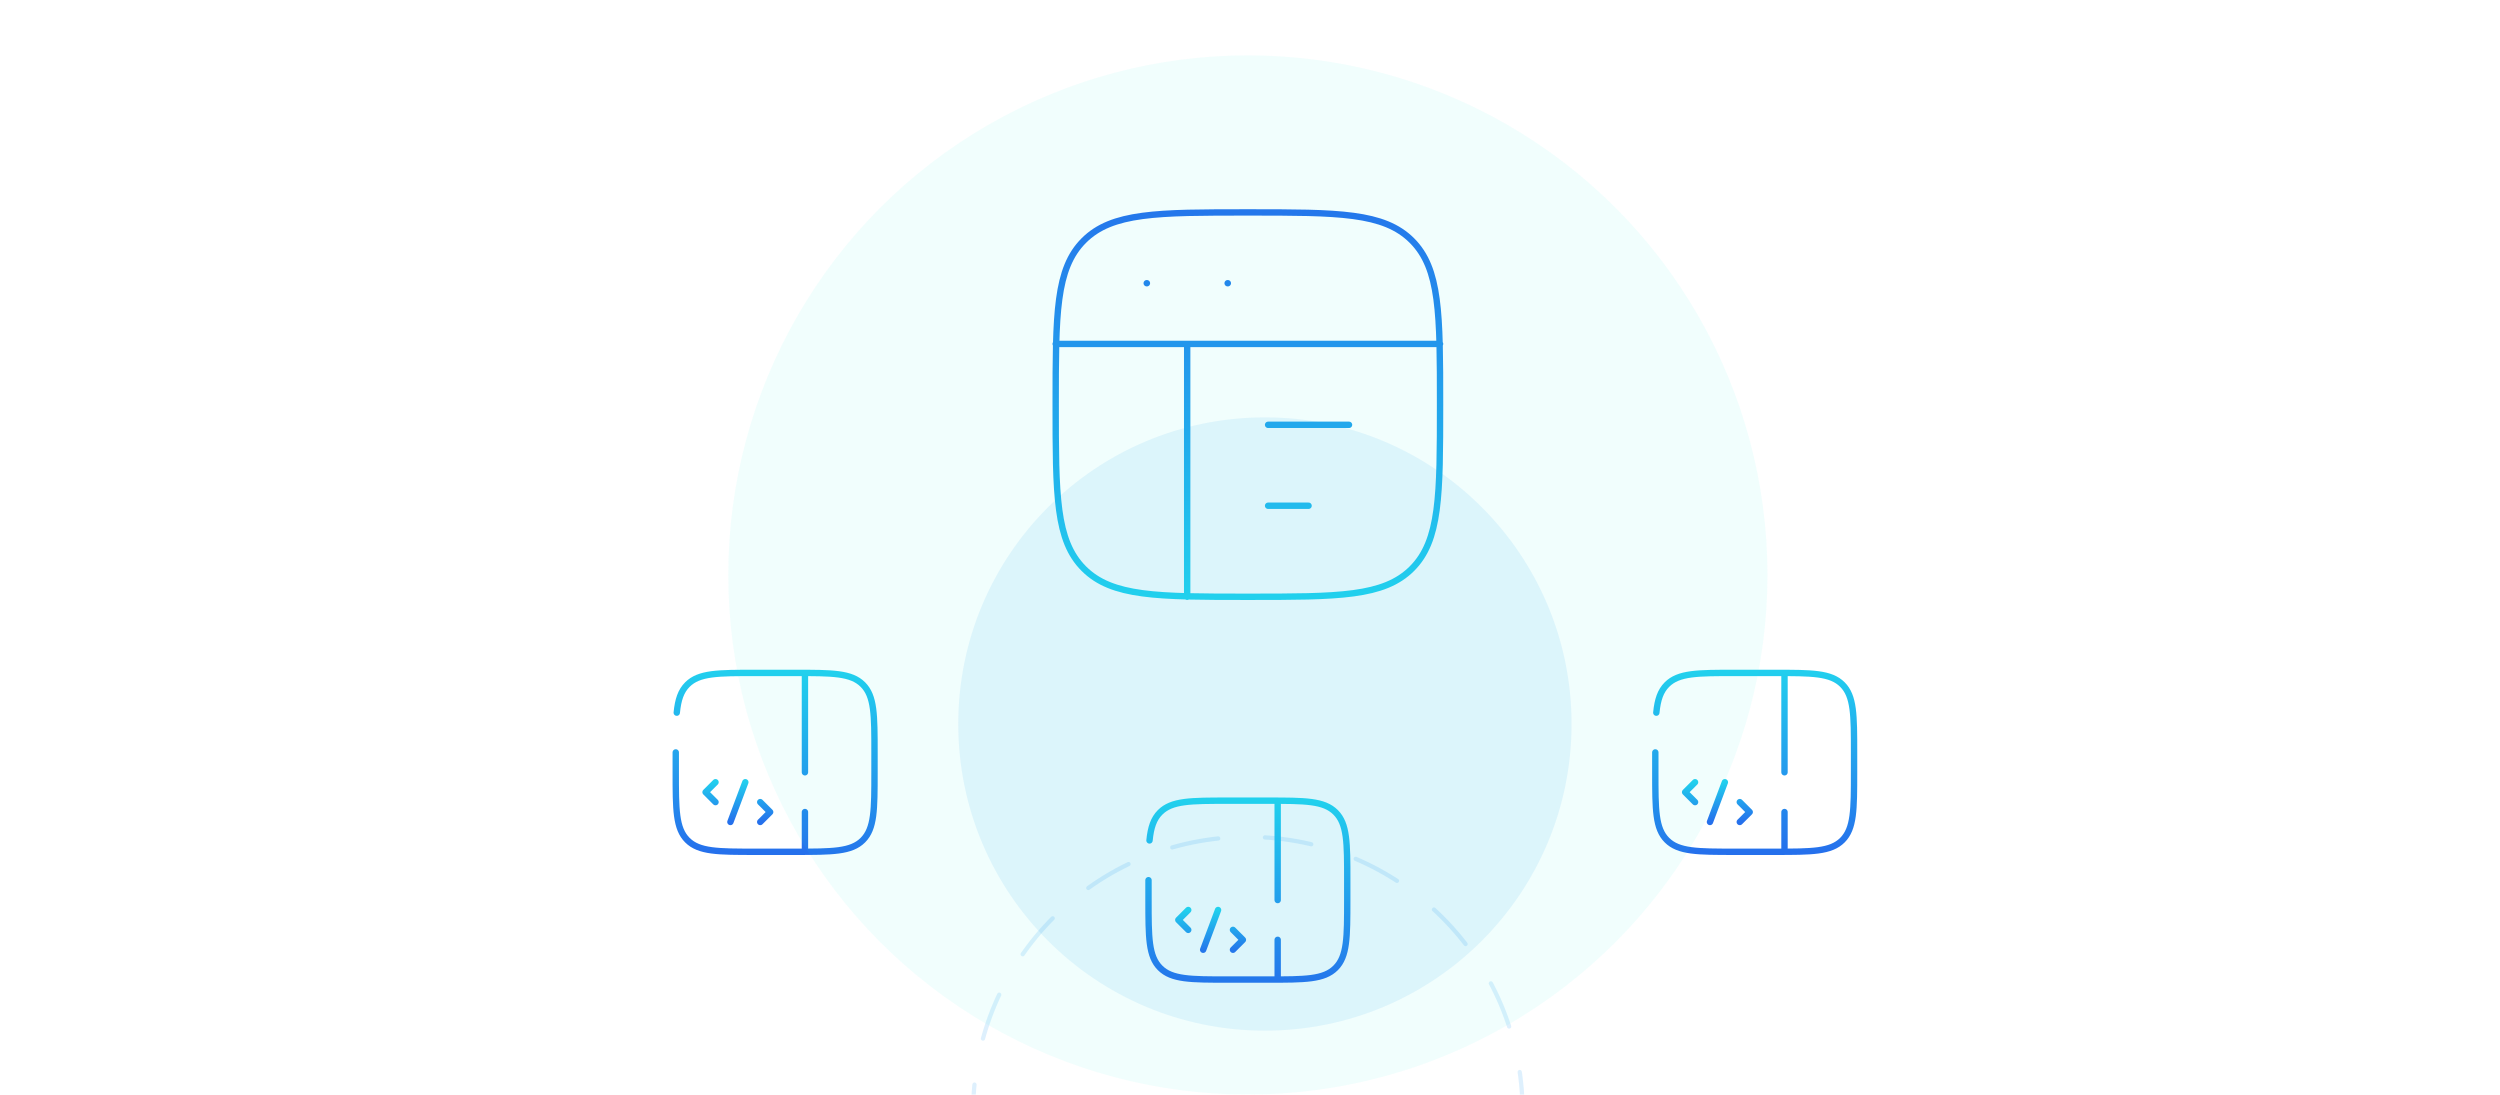 <svg width="587" height="257" viewBox="0 0 587 257" fill="none" xmlns="http://www.w3.org/2000/svg">
<g clip-path="url(#clip0_1384_76)">
<g filter="url(#filter0_f_1384_76)">
<circle cx="297" cy="170" r="72" fill="#1292EE" fill-opacity="0.09"/>
</g>
<circle cx="293" cy="261" r="64.5" stroke="#1292EE" stroke-opacity="0.14" stroke-linecap="round" stroke-dasharray="11 11"/>
<path d="M247.875 80.75H338.125M297.75 99.75H316.75M297.75 118.75H307.25M269.25 66.5H269.293M288.25 66.5H288.293M278.75 80.75V140.125M247.875 95C247.875 73.73 247.875 63.09 254.482 56.482C261.09 49.875 271.725 49.875 293 49.875C314.271 49.875 324.91 49.875 331.518 56.482C338.125 63.09 338.125 73.725 338.125 95C338.125 116.271 338.125 126.91 331.518 133.518C324.91 140.125 314.275 140.125 293 140.125C271.729 140.125 261.09 140.125 254.482 133.518C247.875 126.91 247.875 116.275 247.875 95Z" stroke="url(#paint0_linear_1384_76)" stroke-width="1.5" stroke-linecap="round" stroke-linejoin="round"/>
<path d="M158.667 176.667V181.333C158.667 190.132 158.667 194.533 161.401 197.265C164.136 199.998 168.534 200 177.333 200H186.667C195.466 200 199.866 200 202.599 197.265C205.331 194.531 205.333 190.132 205.333 181.333V176.667C205.333 167.868 205.333 163.467 202.599 160.735C199.864 158.002 195.466 158 186.667 158H177.333C168.534 158 164.134 158 161.401 160.735C159.875 162.258 159.201 164.3 158.905 167.333M189 158V181.333M189 190.667V200" stroke="url(#paint1_linear_1384_76)" stroke-width="1.5" stroke-linecap="round"/>
<path d="M168 183.667L165.667 186L168 188.333M178.5 188.333L180.833 190.667L178.5 193M175 183.667L171.5 193" stroke="url(#paint2_linear_1384_76)" stroke-width="1.5" stroke-linecap="round" stroke-linejoin="round"/>
<path d="M269.667 206.667V211.333C269.667 220.132 269.667 224.533 272.401 227.265C275.136 229.998 279.534 230 288.333 230H297.667C306.466 230 310.866 230 313.599 227.265C316.331 224.531 316.333 220.132 316.333 211.333V206.667C316.333 197.868 316.333 193.467 313.599 190.735C310.864 188.002 306.466 188 297.667 188H288.333C279.534 188 275.134 188 272.401 190.735C270.875 192.258 270.201 194.3 269.905 197.333M300 188V211.333M300 220.667V230" stroke="url(#paint3_linear_1384_76)" stroke-width="1.5" stroke-linecap="round"/>
<path d="M279 213.667L276.667 216L279 218.333M289.5 218.333L291.833 220.667L289.5 223M286 213.667L282.5 223" stroke="url(#paint4_linear_1384_76)" stroke-width="1.5" stroke-linecap="round" stroke-linejoin="round"/>
<path d="M388.667 176.667V181.333C388.667 190.132 388.667 194.533 391.401 197.265C394.136 199.998 398.534 200 407.333 200H416.667C425.466 200 429.866 200 432.599 197.265C435.331 194.531 435.333 190.132 435.333 181.333V176.667C435.333 167.868 435.333 163.467 432.599 160.735C429.864 158.002 425.466 158 416.667 158H407.333C398.534 158 394.134 158 391.401 160.735C389.875 162.258 389.201 164.3 388.905 167.333M419 158V181.333M419 190.667V200" stroke="url(#paint5_linear_1384_76)" stroke-width="1.5" stroke-linecap="round"/>
<path d="M398 183.667L395.667 186L398 188.333M408.5 188.333L410.833 190.667L408.5 193M405 183.667L401.5 193" stroke="url(#paint6_linear_1384_76)" stroke-width="1.5" stroke-linecap="round" stroke-linejoin="round"/>
<g filter="url(#filter1_f_1384_76)">
<circle cx="293" cy="135" r="122" fill="#12EEE7" fill-opacity="0.06"/>
</g>
</g>
<defs>
<filter id="filter0_f_1384_76" x="194" y="67" width="206" height="206" filterUnits="userSpaceOnUse" color-interpolation-filters="sRGB">
<feFlood flood-opacity="0" result="BackgroundImageFix"/>
<feBlend mode="normal" in="SourceGraphic" in2="BackgroundImageFix" result="shape"/>
<feGaussianBlur stdDeviation="15.5" result="effect1_foregroundBlur_1384_76"/>
</filter>
<filter id="filter1_f_1384_76" x="105" y="-53" width="376" height="376" filterUnits="userSpaceOnUse" color-interpolation-filters="sRGB">
<feFlood flood-opacity="0" result="BackgroundImageFix"/>
<feBlend mode="normal" in="SourceGraphic" in2="BackgroundImageFix" result="shape"/>
<feGaussianBlur stdDeviation="33" result="effect1_foregroundBlur_1384_76"/>
</filter>
<linearGradient id="paint0_linear_1384_76" x1="293" y1="49.875" x2="293" y2="140.125" gradientUnits="userSpaceOnUse">
<stop stop-color="#2570EC"/>
<stop offset="1" stop-color="#22CEEE"/>
</linearGradient>
<linearGradient id="paint1_linear_1384_76" x1="182" y1="158" x2="182" y2="200" gradientUnits="userSpaceOnUse">
<stop stop-color="#22CEEE"/>
<stop offset="1" stop-color="#2570EC"/>
</linearGradient>
<linearGradient id="paint2_linear_1384_76" x1="173.25" y1="183.667" x2="173.25" y2="193" gradientUnits="userSpaceOnUse">
<stop stop-color="#22CEEE"/>
<stop offset="1" stop-color="#2570EC"/>
</linearGradient>
<linearGradient id="paint3_linear_1384_76" x1="293" y1="188" x2="293" y2="230" gradientUnits="userSpaceOnUse">
<stop stop-color="#22CEEE"/>
<stop offset="1" stop-color="#2570EC"/>
</linearGradient>
<linearGradient id="paint4_linear_1384_76" x1="284.25" y1="213.667" x2="284.25" y2="223" gradientUnits="userSpaceOnUse">
<stop stop-color="#22CEEE"/>
<stop offset="1" stop-color="#2570EC"/>
</linearGradient>
<linearGradient id="paint5_linear_1384_76" x1="412" y1="158" x2="412" y2="200" gradientUnits="userSpaceOnUse">
<stop stop-color="#22CEEE"/>
<stop offset="1" stop-color="#2570EC"/>
</linearGradient>
<linearGradient id="paint6_linear_1384_76" x1="403.25" y1="183.667" x2="403.25" y2="193" gradientUnits="userSpaceOnUse">
<stop stop-color="#22CEEE"/>
<stop offset="1" stop-color="#2570EC"/>
</linearGradient>
<clipPath id="clip0_1384_76">
<rect width="587" height="257" fill="white"/>
</clipPath>
</defs>
</svg>
